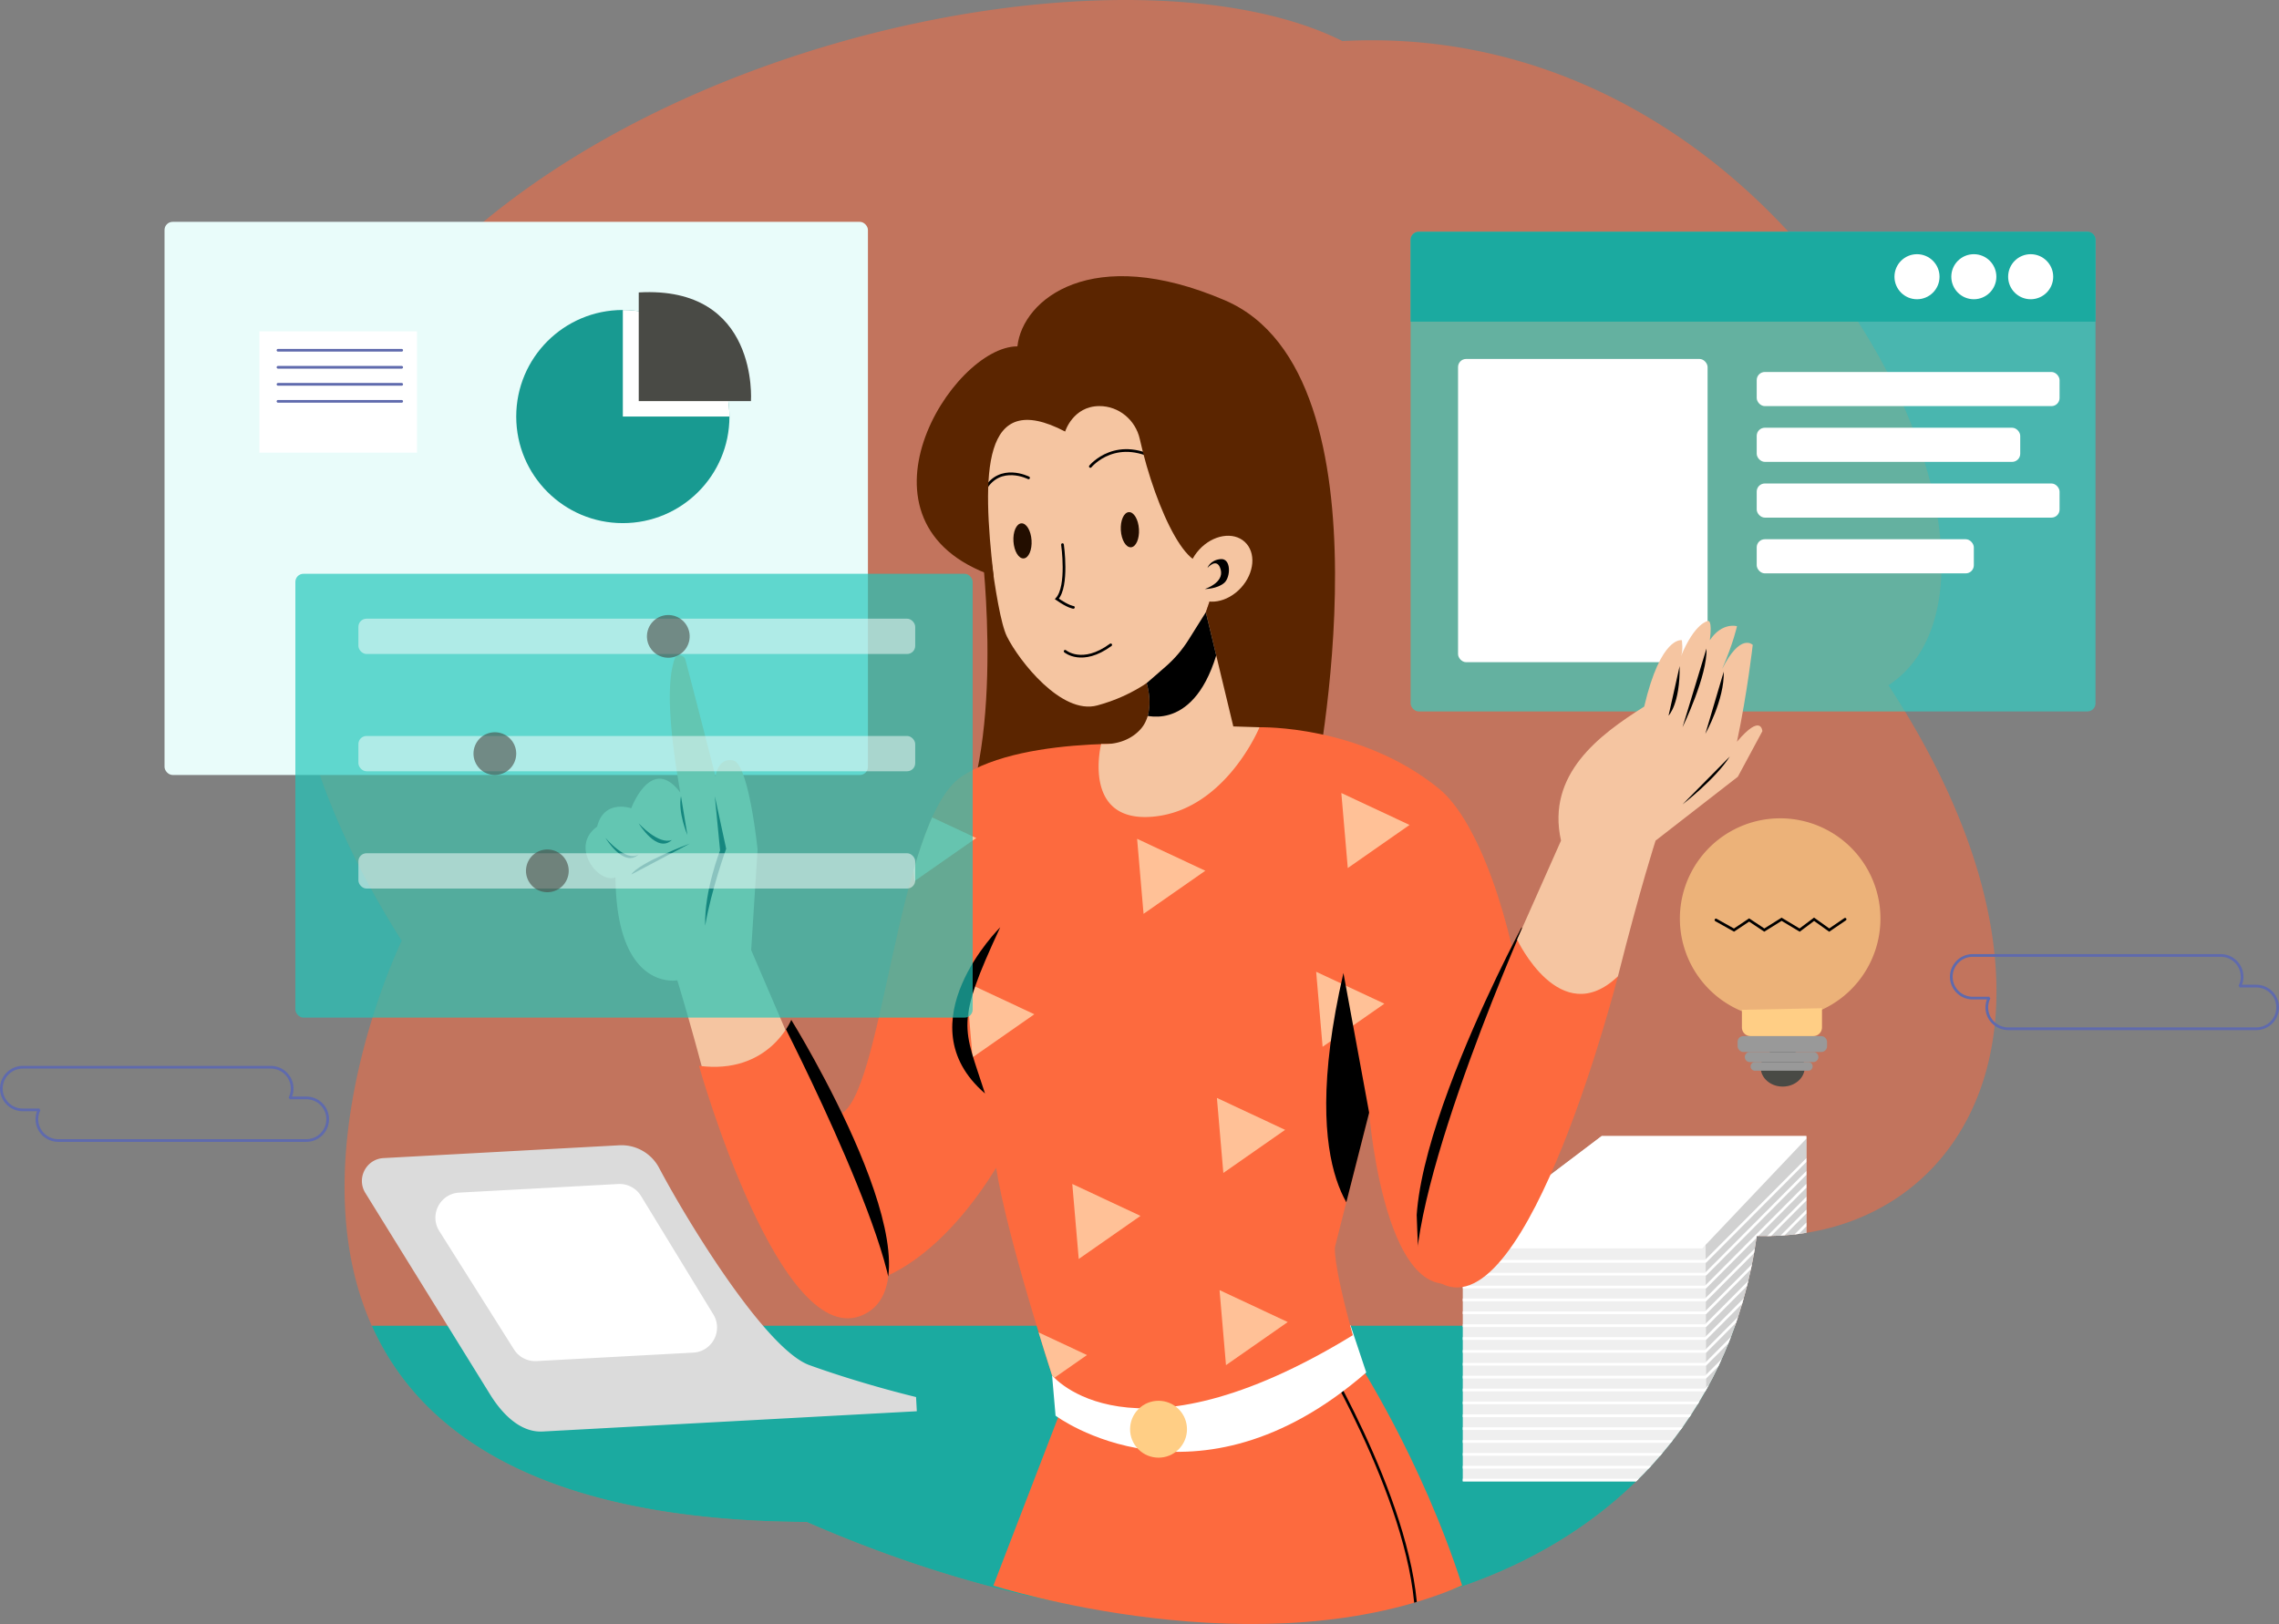 <?xml version="1.0" encoding="UTF-8" standalone="no"?> <svg xmlns:dc="http://purl.org/dc/elements/1.1/" xmlns:cc="http://creativecommons.org/ns#" xmlns:rdf="http://www.w3.org/1999/02/22-rdf-syntax-ns#" xmlns:svg="http://www.w3.org/2000/svg" xmlns="http://www.w3.org/2000/svg" xmlns:sodipodi="http://sodipodi.sourceforge.net/DTD/sodipodi-0.dtd" xmlns:inkscape="http://www.inkscape.org/namespaces/inkscape" viewBox="0 0 3367 2400.002" version="1.1" id="svg268" sodipodi:docname="website-programmer.svg" inkscape:version="1.0.1 (3bc2e813f5, 2020-09-07)" width="3367" height="2400.002"><rect x="0" y="0" width="3367" height="2400.002" fill="#808080" stroke="none"/><defs id="defs28"><style id="style2">.cls-1,.cls-11,.cls-15,.cls-19,.cls-23,.cls-6{fill:none;}.cls-2,.cls-34{fill:#fff;}.cls-3{fill:#fde8e2;}.cls-33,.cls-4{fill:#5f6aad;}.cls-5{fill:#dbdbdb;}.cls-15,.cls-6{stroke:#5f6aad;}.cls-11,.cls-15,.cls-19,.cls-23,.cls-6{stroke-miterlimit:10;stroke-width:4px;}.cls-7{clip-path:url(#clip-path);}.cls-8{fill:#efefef;}.cls-9{clip-path:url(#clip-path-2);}.cls-10{fill:#d1d1d1;}.cls-11{stroke:#fff;}.cls-12{fill:#d7dcef;}.cls-13{clip-path:url(#clip-path-4);}.cls-14,.cls-35{fill:#494a45;}.cls-15,.cls-19{stroke-linecap:round;}.cls-16,.cls-17{fill:#ffce85;}.cls-16{opacity:0.69;}.cls-18{fill:#999;}.cls-19,.cls-23{stroke:#000;}.cls-20{fill:#f5c5a1;}.cls-21{fill:#f28e49;}.cls-22{clip-path:url(#clip-path-5);}.cls-24{fill:#5b2500;}.cls-25{fill:#230e00;}.cls-26{clip-path:url(#clip-path-6);}.cls-27{fill:#ffc197;}.cls-28{clip-path:url(#clip-path-8);}.cls-29{fill:#d6793a;}.cls-30{clip-path:url(#clip-path-9);}.cls-31{clip-path:url(#clip-path-10);}.cls-32{fill:#e14833;}.cls-33{opacity:0.49;}.cls-34{opacity:0.5;}.cls-35{opacity:0.6;}</style><clipPath id="clip-path"><path class="cls-1" d="m 3316.47,2183.2 a 398.76,398.76 0 0 1 -64.59,3.33 685.43,685.43 0 0 1 -32.05,132.72 603.46,603.46 0 0 1 -77.24,149.62 c -222.72,313.38 -735.55,384.6 -1294.34,140.34 -393.59,-2 -571.77,-131.83 -642.47,-290 -111.5,-249.28 44.17,-568.9 44.17,-568.9 C 568.86,674.19 2153.42,177.5 2639.85,420.67 c 677.77,-36.21 1059.46,786.67 806.69,952 292.8,447.97 142.83,773.57 -130.07,810.53 z" id="path4"></path></clipPath><clipPath id="clip-path-2"><polygon class="cls-1" points="2817.62,2194.2 3022.86,2038.88 3325.18,2038.88 3325.18,2414.19 3183.73,2549.21 2817.62,2549.21 " id="polygon7"></polygon></clipPath><clipPath id="clip-path-4"><circle class="cls-1" cx="1576.68" cy="975.6" r="157.5" id="circle10"></circle></clipPath><clipPath id="clip-path-5"><path class="cls-1" d="m 2225.6,2439.54 -101.51,263.74 c 0,0 397.59,127.79 692.5,-0.26 -60.79,-188.85 -156.51,-335 -156.51,-335 z" id="path13"></path></clipPath><clipPath id="clip-path-6"><path class="cls-1" d="m 2387.16,1461.3 c 0,0 -214.71,-18.11 -310.43,46.56 -95.72,64.67 -116.41,481.14 -181.08,499.28 -64.67,18.14 -124.47,237.83 -23.57,253.35 100.9,15.52 194,-73.74 256.13,-174.64 15.73,100.9 82.61,306.59 82.61,306.59 0,0 114.47,142.57 444.34,-59.23 -31,-112.54 -26.27,-130.93 -26.27,-130.93 l 50.39,-197.92 c 0,0 27.17,345.39 166.88,229 139.71,-116.39 52.67,-613.13 -63.75,-707.88 -116.42,-94.75 -265.11,-90.7 -265.11,-90.7 z" id="path16"></path></clipPath><clipPath id="clip-path-8"><path class="cls-1" d="m 2350.56,1369.56 c 0,0 14,43 -9.34,68.47 -23.34,25.47 -57.88,21.39 -57.88,21.39 0,0 -29.53,117.45 77.2,107.41 106.73,-10.04 156.76,-132.09 156.76,-132.09 l -38.7,-1.2 -40.6,-168.76 -25.45,40.6 a 179,179 0 0 1 -34.12,39.91 z" id="path19"></path></clipPath><clipPath id="clip-path-9"><path class="cls-1" d="m 2904.55,1730.34 c 0,0 -247.29,460.71 -118.48,526.56 128.81,65.85 260.76,-454.13 260.76,-454.13 0,0 -84.15,35.34 -142.28,-72.43 z" id="path22"></path></clipPath><clipPath id="clip-path-10"><path class="cls-1" d="m 1689.14,1935.08 c 0,0 120.84,428.53 244.48,367.16 123.64,-61.37 -108.1,-435.1 -108.1,-435.1 0,0 -32.96,81.55 -136.38,67.94 z" id="path25"></path></clipPath></defs><title id="title30">website-programmer-</title><g id="_03" data-name="03" transform="translate(-656.5,-359.996)"><path class="cls-3" d="m 3316.47,2183.2 a 398.76,398.76 0 0 1 -64.59,3.33 685.43,685.43 0 0 1 -32.05,132.72 603.46,603.46 0 0 1 -77.24,149.62 c -222.72,313.38 -735.55,384.6 -1294.34,140.34 -393.59,-2 -571.77,-131.83 -642.47,-290 -111.5,-249.28 44.17,-568.9 44.17,-568.9 C 568.86,674.19 2153.42,177.5 2639.85,420.67 c 677.77,-36.21 1059.46,786.67 806.69,952 292.8,447.97 142.83,773.57 -130.07,810.53 z" id="path33" style="opacity:0.526;fill:#fd6a3e;fill-opacity:1"></path><path class="cls-4" d="m 3219.83,2319.25 a 603.46,603.46 0 0 1 -77.24,149.62 c -222.72,313.38 -735.55,384.6 -1294.34,140.34 -393.59,-2 -571.77,-131.83 -642.47,-290 z" id="path35" style="fill:#1baaa0;fill-opacity:1"></path><path class="cls-5" d="m 1571.25,2052.54 a 62.83,62.83 0 0 1 59,33.37 c 43.62,82.54 158.06,268.42 222.08,291.51 79.81,28.79 157.55,47.16 157.55,47.16 l 1.14,21 -553.67,30 c -32.84,1.12 -59.33,-26.64 -76.62,-54.58 l -184.47,-298 c -13.5,-21.83 1.29,-50.16 26.92,-51.54 z" id="path37"></path><path class="cls-2" d="m 1305.54,2179.35 110.29,174.83 a 37.13,37.13 0 0 0 33.42,17.27 l 231.46,-12.52 c 28.06,-1.52 44.33,-32.45 29.69,-56.43 l -106.82,-175 a 37.13,37.13 0 0 0 -33.71,-17.73 l -234.93,12.71 c -28.3,1.52 -44.52,32.9 -29.4,56.87 z" id="path39"></path><path class="cls-6" d="m 1084.59,1983.2 a 31.25,31.25 0 0 0 3.57,-14.49 v 0 a 31.59,31.59 0 0 0 -31.5,-31.5 H 690 a 31.59,31.59 0 0 0 -31.5,31.5 v 0 a 31.6,31.6 0 0 0 31.5,31.5 h 25" id="path41"></path><path class="cls-6" d="M 714.56,1999.54 A 31.21,31.21 0 0 0 711,2014 v 0 a 31.58,31.58 0 0 0 31.49,31.5 h 366.65 a 31.59,31.59 0 0 0 31.5,-31.5 v 0 a 31.59,31.59 0 0 0 -31.5,-31.5 h -25" id="path43"></path><path class="cls-6" d="m 3965.44,1818 a 31.21,31.21 0 0 0 3.56,-14.49 v 0 a 31.58,31.58 0 0 0 -31.49,-31.5 h -366.65 a 31.59,31.59 0 0 0 -31.5,31.5 v 0 a 31.59,31.59 0 0 0 31.5,31.5 h 25" id="path45"></path><path class="cls-6" d="m 3595.41,1834.31 a 31.25,31.25 0 0 0 -3.57,14.49 v 0 a 31.59,31.59 0 0 0 31.5,31.5 H 3990 a 31.59,31.59 0 0 0 31.5,-31.5 v 0 a 31.6,31.6 0 0 0 -31.5,-31.5 h -25" id="path47"></path><g class="cls-7" clip-path="url(#clip-path)" id="g95"><polygon class="cls-8" points="2817.62,2194.2 3022.86,2038.88 3325.18,2038.88 3325.18,2414.19 3183.73,2549.21 2817.62,2549.21 " id="polygon49"></polygon><g class="cls-9" clip-path="url(#clip-path-2)" id="g53"><polygon class="cls-10" points="3176.33,2188.43 3177.99,2595.29 3396.3,2415.84 3335.11,2032.13 " id="polygon51"></polygon></g><g class="cls-9" clip-path="url(#clip-path-2)" id="g93"><polygon class="cls-2" points="2779.39,2204.97 3171.37,2204.97 3352.47,2013.94 3001.01,1996.57 " id="polygon55"></polygon><polyline class="cls-11" points="2804.2 2223.99 3176.33 2223.99 3352.47 2047.02" id="polyline57"></polyline><polyline class="cls-11" points="2804.2 2243.01 3176.33 2243.01 3352.47 2066.04" id="polyline59"></polyline><polyline class="cls-11" points="2804.2 2262.03 3176.33 2262.03 3352.47 2085.06" id="polyline61"></polyline><polyline class="cls-11" points="2804.2 2281.05 3176.33 2281.05 3352.47 2104.08" id="polyline63"></polyline><polyline class="cls-11" points="2804.2 2300.07 3176.33 2300.07 3352.47 2123.1" id="polyline65"></polyline><polyline class="cls-11" points="2804.2 2319.09 3176.33 2319.09 3352.47 2142.12" id="polyline67"></polyline><polyline class="cls-11" points="2804.2 2338.11 3176.33 2338.11 3352.47 2161.14" id="polyline69"></polyline><polyline class="cls-11" points="2804.2 2357.13 3176.33 2357.13 3352.47 2180.16" id="polyline71"></polyline><polyline class="cls-11" points="2804.2 2376.15 3176.33 2376.15 3352.47 2199.18" id="polyline73"></polyline><polyline class="cls-11" points="2804.2 2395.17 3176.33 2395.17 3352.47 2218.2" id="polyline75"></polyline><polyline class="cls-11" points="2804.2 2414.19 3176.33 2414.19 3352.47 2237.22" id="polyline77"></polyline><polyline class="cls-11" points="2804.2 2433.21 3176.33 2433.21 3352.47 2256.24" id="polyline79"></polyline><polyline class="cls-11" points="2804.2 2452.23 3176.33 2452.23 3352.47 2275.26" id="polyline81"></polyline><polyline class="cls-11" points="2804.2 2471.25 3176.33 2471.25 3352.47 2294.28" id="polyline83"></polyline><polyline class="cls-11" points="2804.2 2490.27 3176.33 2490.27 3352.47 2313.3" id="polyline85"></polyline><polyline class="cls-11" points="2804.2 2509.29 3176.33 2509.29 3352.47 2332.32" id="polyline87"></polyline><polyline class="cls-11" points="2804.2 2528.31 3176.33 2528.31 3352.47 2351.34" id="polyline89"></polyline><polyline class="cls-11" points="2804.2 2547.33 3176.33 2547.33 3352.47 2370.36" id="polyline91"></polyline></g></g><rect class="cls-12" x="2740.52" y="702.52" width="1011.92" height="708.86" rx="12" id="rect97" style="opacity:0.588;fill:#23dccf;fill-opacity:1"></rect><path class="cls-4" d="m 2752.52,702.52 h 987.92 a 12,12 0 0 1 12,12 V 835.36 H 2740.52 V 714.52 a 12,12 0 0 1 12,-12 z" id="path99" style="fill:#1baaa0;fill-opacity:1"></path><rect class="cls-2" x="2810.62" y="890.45" width="368.67" height="448.16" rx="12" id="rect101"></rect><rect class="cls-2" x="3251.87" y="909.72" width="447.44" height="50.45" rx="12" id="rect103"></rect><rect class="cls-2" x="3251.87" y="992.11" width="389.33" height="50.45" rx="12" id="rect105"></rect><rect class="cls-2" x="3251.87" y="1074.5" width="447.44" height="50.45" rx="12" id="rect107"></rect><rect class="cls-2" x="3251.87" y="1156.89" width="320.78" height="50.45" rx="12" id="rect109"></rect><circle class="cls-2" cx="3488.68" cy="768.94" r="33.29" id="circle111"></circle><circle class="cls-2" cx="3572.65" cy="768.94" r="33.29" id="circle113"></circle><circle class="cls-2" cx="3656.62" cy="768.94" r="33.29" id="circle115"></circle><rect class="cls-12" x="899.58" y="687.83" width="1039.21" height="817.47" rx="12" id="rect117" style="fill:#e9fcfa;fill-opacity:1"></rect><circle class="cls-4" cx="1576.68" cy="975.6" r="157.5" id="circle119" style="fill:#189a91;fill-opacity:1"></circle><g class="cls-13" clip-path="url(#clip-path-4)" id="g123"><path class="cls-2" d="M 1576.68,791.73 V 975.6 h 177.15 c 0,0 -66.4,-255.77 -177.15,-183.87 z" id="path121"></path></g><path class="cls-14" d="m 1600.19,792.17 v 160.61 h 165.75 c 0,0 12.36,-170.9 -165.75,-160.61 z" id="path125"></path><rect class="cls-2" x="1039.69" y="849.67" width="232.82" height="179.28" id="rect127"></rect><line class="cls-15" x1="1067.2" y1="877.62" x2="1249.95" y2="877.62" id="line129"></line><line class="cls-15" x1="1067.2" y1="902.78" x2="1249.95" y2="902.78" id="line131"></line><line class="cls-15" x1="1067.2" y1="927.95" x2="1249.95" y2="927.95" id="line133"></line><line class="cls-15" x1="1067.2" y1="953.11" x2="1249.95" y2="953.11" id="line135"></line><path class="cls-16" d="m 3348.34,1852.12 a 148.15,148.15 0 1 0 -118.31,2.32" id="path137"></path><path class="cls-17" d="m 3230,1852.31 v 26.08 a 12.83,12.83 0 0 0 12.79,12.79 h 92.73 a 12.83,12.83 0 0 0 12.79,-12.79 V 1850" id="path139"></path><ellipse class="cls-14" cx="3290.25" cy="1937.54" rx="32.51" ry="28.24" id="ellipse141"></ellipse><rect class="cls-18" x="3223.64" y="1891.18" width="132.16" height="23.45" rx="8.33" id="rect143"></rect><path class="cls-18" d="m 3335.55,1929.55 h -93.79 a 7.48,7.48 0 0 1 -7.46,-7.46 v 0 a 7.48,7.48 0 0 1 7.46,-7.46 h 93.79 a 7.49,7.49 0 0 1 7.46,7.46 v 0 a 7.49,7.49 0 0 1 -7.46,7.46 z" id="path145"></path><path class="cls-18" d="m 3328.09,1942.34 h -78.87 a 6.42,6.42 0 0 1 -6.4,-6.39 v 0 a 6.42,6.42 0 0 1 6.4,-6.4 h 78.87 a 6.41,6.41 0 0 1 6.39,6.4 v 0 a 6.41,6.41 0 0 1 -6.39,6.39 z" id="path147"></path><polyline class="cls-19" points="3191.66 1719.58 3218.31 1734.5 3240.69 1719.58 3263.07 1734.5 3288.65 1718.51 3315.3 1734.5 3336.62 1718.51 3359 1734.5 3382.45 1718.51" id="polyline149"></polyline><path class="cls-20" d="m 1766.3,1764 63.24,147.45 c 0,0 -87.88,108.65 -131.18,44 -19.86,-76.86 -41.2,-146.7 -41.2,-146.7 0,0 -90.05,16.94 -91.35,-152.3 -24.57,10.56 -68.55,-45.06 -27.16,-74.81 10.35,-41.39 50.45,-27.16 50.45,-27.16 0,0 29.75,-80.2 72.43,-23.29 -16.2,-93.69 -20.6,-160.61 -8.63,-196.66 a 8.48,8.48 0 0 1 16.24,0.48 c 15.23,57.46 44.56,172.9 44.56,172.9 0,0 2.59,-28.46 25.87,-24.14 23.28,4.32 36.22,131.93 36.22,131.93 z" id="path151"></path><path d="m 1712.58,1536.63 7.76,80.19 c 0,0 -23.57,59.81 -22,111.24 8.64,-51.74 31,-113.82 31,-113.82 z" id="path153"></path><path d="m 1600.05,1576.73 c 0,0 27.17,45.27 49.15,24.57 -19.83,7.76 -49.15,-24.57 -49.15,-24.57 z" id="path155"></path><path d="m 1550.9,1598.07 c 0,0 27.16,45.27 49.15,24.57 -18.54,12.29 -49.15,-24.57 -49.15,-24.57 z" id="path157"></path><path d="m 1589.27,1652.31 86.31,-45.59 c 0,0 -75.53,28.21 -86.31,45.59 z" id="path159"></path><path d="m 1662.57,1536.63 9.49,57.34 c 0,0 -14.23,-33.2 -9.49,-57.34 z" id="path161"></path><path class="cls-21" d="m 2225.6,2439.54 -101.51,263.74 c 0,0 397.59,127.79 692.5,-0.26 -60.79,-188.85 -156.51,-335 -156.51,-335 z" id="path163" style="fill:#fd6a3e;fill-opacity:1"></path><g class="cls-22" clip-path="url(#clip-path-5)" id="g167"><path class="cls-23" d="m 2597.08,2340.56 c 0,0 143,230.84 151.82,402.87" id="path165"></path></g><path class="cls-2" d="m 2210.82,2392.44 5.17,59.69 c 0,0 206.75,155.38 459,-63.85 l -23.28,-69.85 c 0,0 -319.87,141.68 -440.89,74.01 z" id="path169"></path><path class="cls-24" d="m 2107.3,1174.29 c 0,0 36.82,302.65 -46.61,430.7 -83.43,128.05 285.2,-23.4 285.2,-23.4 l 27.34,-306.42 z" id="path171"></path><path class="cls-20" d="m 2110.19,1091.51 c 0,0 16,173.1 34,209.21 18,36.11 80.6,116.1 133.36,101.8 52.76,-14.3 102,-44.74 143.11,-102.37 41.11,-57.63 52.93,-239.23 52.93,-239.23 L 2227.34,914.31 c 0,0 -141.87,-1.69 -117.15,177.2 z" id="path173"></path><path class="cls-19" d="m 2226.24,1164.85 c 0,0 8.81,61.58 -8.31,80.23 17.39,12.11 24.4,12.48 24.4,12.48" id="path175"></path><path class="cls-19" d="m 2267.41,1049.32 c 0,0 39.46,-48.45 105.82,-6.35" id="path177"></path><path class="cls-19" d="m 2176.1,1066.21 c 0,0 -41.94,-21.44 -64.33,16.73" id="path179"></path><ellipse class="cls-25" cx="2326.28" cy="1129.42" rx="13.4" ry="25.98" transform="matrix(1,-0.06,0.06,1,-68.24,152.97)" id="ellipse181"></ellipse><ellipse class="cls-25" cx="2167.18" cy="1159.26" rx="13.4" ry="25.98" transform="rotate(-3.71,2168.091,1159.754)" id="ellipse183"></ellipse><path class="cls-19" d="m 2230.13,1322.46 c 0,0 25.1,21.56 67.35,-9.48" id="path185"></path><path class="cls-24" d="m 2230.13,997.74 c 0,0 11.52,-37.45 50.49,-37.63 28.81,-0.13 53.55,20.55 59.8,48.67 23.3,104.8 77.72,220.4 110.23,171.33 39.74,-60 -12.65,84.67 -12.65,84.67 l 10.71,225.74 149.39,34.92 c 0,0 126.11,-611.13 -132.1,-721.71 -196.91,-84.34 -298.82,-1.33 -306.37,68.12 -97,0 -260.58,261.81 -35.23,339.36 -17.1,-151 -17.86,-278.02 105.73,-213.47 z" id="path187"></path><path class="cls-21" d="m 2387.16,1461.3 c 0,0 -214.71,-18.11 -310.43,46.56 -95.72,64.67 -116.41,481.14 -181.08,499.28 -64.67,18.14 -124.47,237.83 -23.57,253.35 100.9,15.52 194,-73.74 256.13,-174.64 15.73,100.9 82.61,306.59 82.61,306.59 0,0 114.47,142.57 444.34,-59.23 -31,-112.54 -26.27,-130.93 -26.27,-130.93 l 50.39,-197.92 c 0,0 27.17,345.39 166.88,229 139.71,-116.39 52.67,-613.13 -63.75,-707.88 -116.42,-94.75 -265.11,-90.7 -265.11,-90.7 z" id="path189" style="fill:#fd6a3e;fill-opacity:1"></path><g class="cls-26" clip-path="url(#clip-path-6)" id="g209"><polygon class="cls-27" points="2098.8,1598.47 2007.54,1662.16 1998.01,1551.28 " id="polygon191"></polygon><polygon class="cls-27" points="2437.24,1646.81 2345.99,1710.49 2336.46,1599.62 " id="polygon193"></polygon><polygon class="cls-27" points="2738.97,1579.12 2647.71,1642.81 2638.19,1531.94 " id="polygon195"></polygon><polygon class="cls-27" points="2184.64,1858.89 2093.39,1922.58 2083.86,1811.7 " id="polygon197"></polygon><polygon class="cls-27" points="2555.13,2029.72 2463.87,2093.41 2454.35,1982.53 " id="polygon199"></polygon><polygon class="cls-27" points="2701.78,1843.3 2610.52,1906.99 2601,1796.12 " id="polygon201"></polygon><polygon class="cls-27" points="2341.47,2156.87 2250.22,2220.56 2240.69,2109.68 " id="polygon203"></polygon><polygon class="cls-27" points="2559.03,2313.76 2467.78,2377.44 2458.25,2266.57 " id="polygon205"></polygon><polygon class="cls-27" points="2262.41,2362.51 2171.16,2426.2 2161.63,2315.33 " id="polygon207"></polygon></g><path d="m 2134.25,1730.34 c 0,0 -143.25,141.66 -22.48,245.66 -31.84,-99 -44.77,-101.11 22.48,-245.66 z" id="path211"></path><g class="cls-26" clip-path="url(#clip-path-6)" id="g215"><path d="m 2641.29,1797.91 38,206.45 -4.29,166.07 c 0,0 -106.5,-56.19 -33.71,-372.52 z" id="path213"></path></g><path class="cls-20" d="m 2350.56,1369.56 c 0,0 14,43 -9.34,68.47 -23.34,25.47 -57.88,21.39 -57.88,21.39 0,0 -29.53,117.45 77.2,107.41 106.73,-10.04 156.76,-132.09 156.76,-132.09 l -38.7,-1.2 -40.6,-168.76 -25.45,40.6 a 179,179 0 0 1 -34.12,39.91 z" id="path217"></path><g class="cls-28" clip-path="url(#clip-path-8)" id="g221"><path d="m 2311.07,1352.42 31,62.92 c 0,0 75.07,31.2 111.26,-86.68 36.19,-117.88 -57,-117.45 -57,-117.45 z" id="path219"></path></g><circle class="cls-17" cx="2368.11" cy="2472.14" r="42.04" transform="rotate(-45,2368.112,2472.136)" id="circle223"></circle><path class="cls-29" d="m 2904.55,1730.34 c 0,0 -247.29,460.71 -118.48,526.56 128.81,65.85 260.76,-454.13 260.76,-454.13 0,0 -84.15,35.34 -142.28,-72.43 z" id="path225" style="fill:#fd6a3e;fill-opacity:1"></path><g class="cls-30" clip-path="url(#clip-path-9)" id="g229"><path d="m 2918.11,1702.83 c 0,0 -184,410.66 -169.21,559.83 14,142.19 -11,-367 -11,-367 z" id="path227"></path></g><path class="cls-29" d="m 1689.14,1935.08 c 0,0 120.84,428.53 244.48,367.16 123.64,-61.37 -108.1,-435.1 -108.1,-435.1 0,0 -32.96,81.55 -136.38,67.94 z" id="path231" style="fill:#fd6a3e;fill-opacity:1"></path><g class="cls-31" clip-path="url(#clip-path-10)" id="g235"><path d="m 1810.55,1867.14 c 0,0 200.45,389.06 159.38,451.29 -41.07,62.23 57.88,-69.69 57.88,-69.69 l -149.38,-469.5 z" id="path233"></path></g><path class="cls-20" d="m 2962.75,1602.28 -64.89,146.16 c 0,0 63.6,135.82 149,54.33 33.63,-133.23 55.62,-200.49 55.62,-200.49 l 121.52,-94.42 36.22,-67.26 c 0,0 -1.3,-27.16 -37.51,15.52 C 3238.26,1382.4 3246,1313 3246,1313 c 0,0 -18.11,-18.54 -45.27,35.79 16.81,-38.84 22,-63.38 22,-63.38 0,0 -22,-6.47 -40.1,20.69 3.88,-31 -2.59,-28.46 -2.59,-28.46 0,0 -19.4,2.08 -40.09,52.13 3.65,-8.38 1.29,-23.67 1.29,-23.67 0,0 -31,-6.82 -55.62,98.13 -65.96,41.54 -144.86,99.77 -122.87,198.05 z" id="path237"></path><path d="m 3177.64,1318.47 -35.35,116.24 c 0,0 37.31,-77 35.35,-116.24 z" id="path239"></path><path d="m 3138,1344.34 -16.39,73.29 c 0,0 17.23,-17.24 16.39,-73.29 z" id="path241"></path><path d="m 3212.14,1478 -69.85,70.71 c 0,0 48.37,-37.03 69.85,-70.71 z" id="path243"></path><ellipse class="cls-20" cx="2459.15" cy="1200.67" rx="53.85" ry="41.79" transform="rotate(-47.4,2458.872,1200.658)" id="ellipse245"></ellipse><path d="m 2440.44,1199.27 c 0,0 14.34,-16.91 19.55,2.6 5.21,19.51 -23.47,28.62 -23.47,28.62 0,0 18.26,0 28.69,-9.11 9.66,-8.43 10.43,-36.42 -5.22,-35.12 -15.65,1.3 -19.55,13.01 -19.55,13.01 z" id="path247"></path><path d="m 3203.15,1352.62 -27.15,91.84 c 0,0 28.44,-50.46 27.15,-91.84 z" id="path251"></path><rect class="cls-33" x="1092.87" y="1207.94" width="1000.66" height="655.94" rx="12" id="rect253" style="opacity:0.683;fill:#1fc6ba;fill-opacity:1"></rect><rect class="cls-34" x="1186" y="1274.31" width="822.64" height="52.18" rx="12" id="rect255"></rect><rect class="cls-34" x="1186" y="1447.63" width="822.64" height="52.18" rx="12" id="rect257"></rect><rect class="cls-34" x="1186" y="1620.95" width="822.64" height="52.18" rx="12" id="rect259"></rect><circle class="cls-35" cx="1643.8" cy="1300.4" r="31.58" transform="rotate(-80.78,1643.867,1300.398)" id="circle261"></circle><circle class="cls-35" cx="1387.6" cy="1473.72" r="31.58" transform="rotate(-45,1387.595,1473.719)" id="circle263"></circle><circle class="cls-35" cx="1465.21" cy="1647.04" r="31.58" transform="rotate(-76.72,1465.13,1647.028)" id="circle265"></circle></g></svg> 